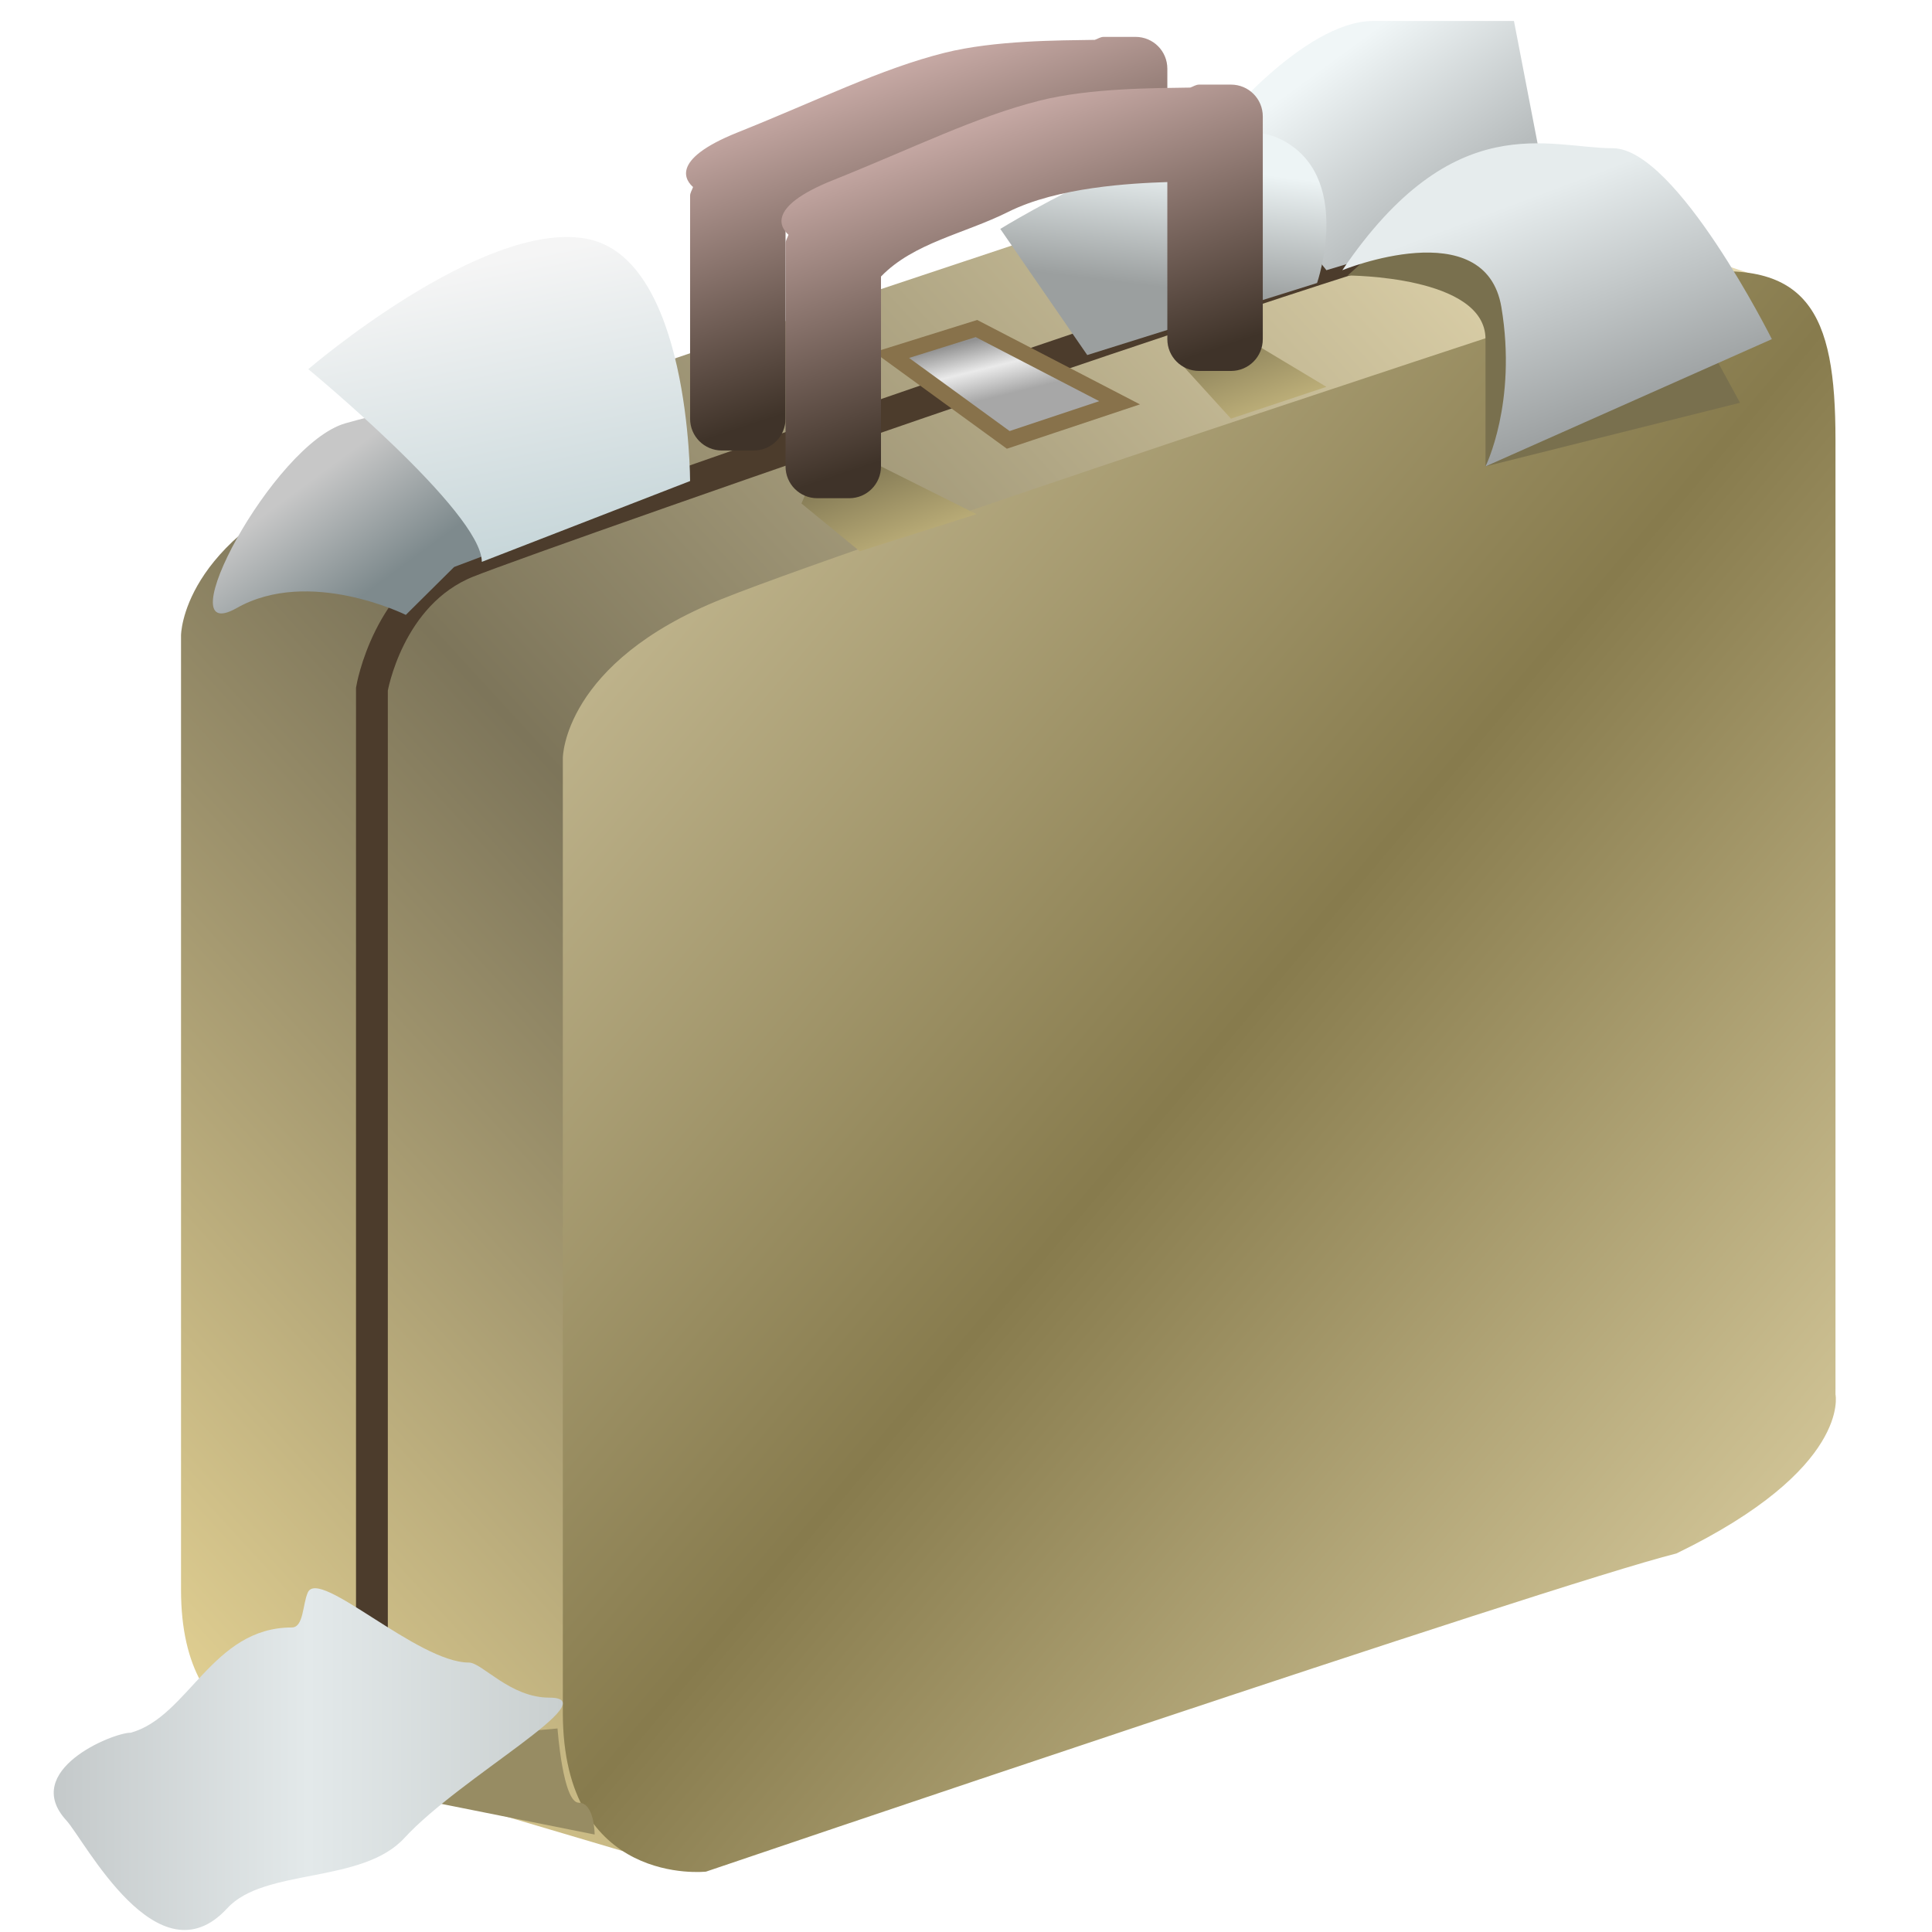 <?xml version="1.0" encoding="UTF-8" standalone="no"?>
<!-- Created with Inkscape (http://www.inkscape.org/) -->

<svg
   xmlns:dc="http://purl.org/dc/elements/1.1/"
   xmlns:cc="http://creativecommons.org/ns#"
   xmlns:rdf="http://www.w3.org/1999/02/22-rdf-syntax-ns#"
   xmlns:svg="http://www.w3.org/2000/svg"
   xmlns="http://www.w3.org/2000/svg"
   xmlns:xlink="http://www.w3.org/1999/xlink"
   xmlns:sodipodi="http://sodipodi.sourceforge.net/DTD/sodipodi-0.dtd"
   xmlns:inkscape="http://www.inkscape.org/namespaces/inkscape"
   height="500"
   id="svg1291"
   version="1.0"
   width="500"
   x="0"
   y="0"
   inkscape:version="0.47pre4 r22446"
   sodipodi:docname="sun4-2.svg">
  <sodipodi:namedview
     pagecolor="#ffffff"
     bordercolor="#666666"
     borderopacity="1"
     objecttolerance="10"
     gridtolerance="10"
     guidetolerance="10"
     inkscape:pageopacity="0"
     inkscape:pageshadow="2"
     inkscape:window-width="1280"
     inkscape:window-height="950"
     id="namedview3030"
     showgrid="false"
     inkscape:zoom="0.65186406"
     inkscape:cx="623.13459"
     inkscape:cy="-17.656809"
     inkscape:window-x="0"
     inkscape:window-y="25"
     inkscape:window-maximized="1"
     inkscape:current-layer="svg1291" />
  <defs
     id="defs3">
    <inkscape:perspective
       sodipodi:type="inkscape:persp3d"
       inkscape:vp_x="0 : 32 : 1"
       inkscape:vp_y="0 : 1000 : 0"
       inkscape:vp_z="64 : 32 : 1"
       inkscape:persp3d-origin="32 : 21.333333 : 1"
       id="perspective3032" />
    <linearGradient
       id="linearGradient2307">
      <stop
         id="stop2309"
         offset="0"
         style="stop-color: rgb(122, 113, 79); stop-opacity: 1;" />
      <stop
         id="stop2311"
         offset="1"
         style="stop-color: rgb(189, 175, 121); stop-opacity: 1;" />
    </linearGradient>
    <linearGradient
       id="linearGradient2287">
      <stop
         id="stop2289"
         offset="0"
         style="stop-color: rgb(237, 244, 245); stop-opacity: 1;" />
      <stop
         id="stop2291"
         offset="1"
         style="stop-color: rgb(155, 159, 159); stop-opacity: 1;" />
    </linearGradient>
    <linearGradient
       id="linearGradient2277">
      <stop
         id="stop2279"
         offset="0"
         style="stop-color: rgb(240, 246, 247); stop-opacity: 1;" />
      <stop
         id="stop2281"
         offset="1"
         style="stop-color: rgb(183, 188, 189); stop-opacity: 1;" />
    </linearGradient>
    <linearGradient
       id="linearGradient2267">
      <stop
         id="stop2269"
         offset="0"
         style="stop-color: rgb(230, 236, 237); stop-opacity: 1;" />
      <stop
         id="stop2271"
         offset="1"
         style="stop-color: rgb(157, 161, 162); stop-opacity: 1;" />
    </linearGradient>
    <linearGradient
       id="linearGradient2255">
      <stop
         id="stop2257"
         offset="0"
         style="stop-color: rgb(196, 201, 202); stop-opacity: 1;" />
      <stop
         id="stop2263"
         offset="0.5"
         style="stop-color: rgb(227, 233, 234); stop-opacity: 1;" />
      <stop
         id="stop2259"
         offset="1"
         style="stop-color: rgb(201, 207, 207); stop-opacity: 1;" />
    </linearGradient>
    <linearGradient
       id="linearGradient2245">
      <stop
         id="stop2247"
         offset="0"
         style="stop-color: rgb(199, 199, 199); stop-opacity: 1;" />
      <stop
         id="stop2249"
         offset="1"
         style="stop-color: rgb(126, 138, 141); stop-opacity: 1;" />
    </linearGradient>
    <linearGradient
       id="linearGradient2235">
      <stop
         id="stop2237"
         offset="0"
         style="stop-color: rgb(245, 245, 245); stop-opacity: 1;" />
      <stop
         id="stop2239"
         offset="1"
         style="stop-color: rgb(200, 215, 218); stop-opacity: 1;" />
    </linearGradient>
    <linearGradient
       id="linearGradient2206">
      <stop
         id="stop2208"
         offset="0"
         style="stop-color: rgb(221, 108, 41); stop-opacity: 1;" />
      <stop
         id="stop2210"
         offset="1"
         style="stop-color: rgb(125, 60, 39); stop-opacity: 1;" />
    </linearGradient>
    <linearGradient
       id="linearGradient2191">
      <stop
         id="stop2193"
         offset="0"
         style="stop-color: rgb(146, 146, 146); stop-opacity: 1;" />
      <stop
         id="stop2199"
         offset="0.5"
         style="stop-color: rgb(234, 234, 234); stop-opacity: 1;" />
      <stop
         id="stop2195"
         offset="1"
         style="stop-color: rgb(167, 167, 167); stop-opacity: 1;" />
    </linearGradient>
    <linearGradient
       id="linearGradient2177">
      <stop
         id="stop2179"
         offset="0"
         style="stop-color: rgb(210, 179, 175); stop-opacity: 1;" />
      <stop
         id="stop2181"
         offset="1"
         style="stop-color: rgb(63, 51, 41); stop-opacity: 1;" />
    </linearGradient>
    <linearGradient
       id="linearGradient2159">
      <stop
         id="stop2161"
         offset="0"
         style="stop-color: rgb(229, 217, 176); stop-opacity: 1;" />
      <stop
         id="stop2167"
         offset="0.55"
         style="stop-color: rgb(125, 117, 90); stop-opacity: 1;" />
      <stop
         id="stop2163"
         offset="1"
         style="stop-color: rgb(229, 211, 148); stop-opacity: 1;" />
    </linearGradient>
    <linearGradient
       id="linearGradient2149">
      <stop
         id="stop2151"
         offset="0"
         style="stop-color: rgb(205, 194, 156); stop-opacity: 1;" />
      <stop
         id="stop2157"
         offset="0.5"
         style="stop-color: rgb(135, 123, 77); stop-opacity: 1;" />
      <stop
         id="stop2153"
         offset="1"
         style="stop-color: rgb(226, 213, 167); stop-opacity: 1;" />
    </linearGradient>
    <linearGradient
       gradientTransform="matrix(0.936,0,0,1.177,-1.025,-3.7)"
       gradientUnits="userSpaceOnUse"
       id="linearGradient2155"
       x1="24.467"
       x2="64.032"
       xlink:href="#linearGradient2149"
       y1="12.561"
       y2="54.46" />
    <linearGradient
       gradientTransform="matrix(1.005,0,0,1.097,-1.025,-3.7)"
       gradientUnits="userSpaceOnUse"
       id="linearGradient2165"
       x1="56.774"
       x2="10.407"
       xlink:href="#linearGradient2159"
       y1="11.461"
       y2="57.84" />
    <linearGradient
       gradientTransform="matrix(1.133,0,0,0.973,-1.025,-3.7)"
       gradientUnits="userSpaceOnUse"
       id="linearGradient2183"
       x1="25.636"
       x2="29.493"
       xlink:href="#linearGradient2177"
       y1="5.988"
       y2="15.887" />
    <linearGradient
       gradientTransform="matrix(1.133,0,0,0.973,2.125,-2.125)"
       gradientUnits="userSpaceOnUse"
       id="linearGradient2187"
       x1="25.636"
       x2="29.493"
       xlink:href="#linearGradient2177"
       y1="5.988"
       y2="15.887" />
    <linearGradient
       gradientTransform="matrix(1.398,0,0,0.789,-1.025,-3.7)"
       gradientUnits="userSpaceOnUse"
       id="linearGradient2197"
       x1="25.018"
       x2="25.966"
       xlink:href="#linearGradient2191"
       y1="18.549"
       y2="20.738" />
    <linearGradient
       gradientTransform="scale(0.554,1.805)"
       gradientUnits="userSpaceOnUse"
       id="linearGradient2212"
       x1="13.353"
       x2="20.325"
       xlink:href="#linearGradient2206"
       y1="29.443"
       y2="19.844" />
    <linearGradient
       gradientTransform="matrix(1.287,0,0,1.095,-3.316,-7.087)"
       gradientUnits="userSpaceOnUse"
       id="linearGradient2241"
       x1="15.153"
       x2="17.088"
       xlink:href="#linearGradient2235"
       y1="14.445"
       y2="22.793" />
    <linearGradient
       gradientTransform="matrix(1.635,0,0,0.991,-3.939,-9.932)"
       gradientUnits="userSpaceOnUse"
       id="linearGradient2251"
       x1="10.681"
       x2="13.192"
       xlink:href="#linearGradient2245"
       y1="24.439"
       y2="26.517" />
    <linearGradient
       gradientTransform="matrix(1.354,0,0,0.909,-0.659,-7.847)"
       gradientUnits="userSpaceOnUse"
       id="linearGradient2261"
       x1="2.832"
       x2="15.241"
       xlink:href="#linearGradient2255"
       y1="72.306"
       y2="72.306" />
    <linearGradient
       gradientTransform="matrix(1.211,0,0,0.911,-1.025,-3.7)"
       gradientUnits="userSpaceOnUse"
       id="linearGradient2273"
       x1="42.583"
       x2="46.185"
       xlink:href="#linearGradient2267"
       y1="11.543"
       y2="18.774" />
    <linearGradient
       gradientTransform="matrix(1.368,0,0,1.021,-5.501,-5.518)"
       gradientUnits="userSpaceOnUse"
       id="linearGradient2283"
       x1="36.299"
       x2="39.904"
       xlink:href="#linearGradient2277"
       y1="8.028"
       y2="11.701" />
    <linearGradient
       gradientTransform="matrix(1.464,0,0,1,-9.252,-5.126)"
       gradientUnits="userSpaceOnUse"
       id="linearGradient2293"
       x1="33.738"
       x2="33.018"
       xlink:href="#linearGradient2287"
       y1="10.333"
       y2="14.334" />
    <linearGradient
       gradientTransform="matrix(1.435,0,0,0.769,-1.025,-3.7)"
       gradientUnits="userSpaceOnUse"
       id="linearGradient2313"
       x1="26.558"
       x2="28.872"
       xlink:href="#linearGradient2307"
       y1="20.357"
       y2="23.61" />
    <linearGradient
       gradientTransform="matrix(1.435,0,0,0.769,-1.025,-3.7)"
       gradientUnits="userSpaceOnUse"
       id="linearGradient2315"
       x1="26.558"
       x2="28.872"
       xlink:href="#linearGradient2307"
       y1="20.357"
       y2="23.61" />
  </defs>
  <g
     id="layer1"
     transform="matrix(7.842,0,0,7.842,-10.986,1.507)">
    <path
       d="M 46.75,4.7 46.52,4.798 C 45.86,4.694 45.111,4.674 44.125,4.831 c 0,0 -26.25,8.597 -31.5,10.697 -5.25,2.1 -5.25,5.25 -5.25,5.25 0,0 0,25.725 0,31.5 0,2.65 1.023,3.872 2.1,4.528 l 0,0.394 14.175,4.2 10.073,-10.959 c 4.586,-1.502 9.037,-3.071 10.402,-3.413 5.775,-2.8 5.25,-5.25 5.25,-5.25 0,0 0,-5.459 0,-8.367 L 53.575,28.85 59.35,8.9 46.75,4.7 z"
       id="path2107"
       style="fill:url(#linearGradient2165);fill-opacity:1;fill-rule:evenodd;stroke:none" />
    <path
       d="m 56.725,8.9 c 4.375,-0.7 5.25,1.225 5.25,5.425 0,4.2 0,31.5 0,31.5 0,0 0.525,2.45 -5.25,5.25 -4.2,1.05 -32.025,10.5 -32.025,10.5 0,0 -4.725,0.525 -4.725,-5.25 0,-5.775 0,-31.5 0,-31.5 0,0 0,-3.15 5.25,-5.25 5.25,-2.1 31.5,-10.675 31.5,-10.675 z"
       id="path2105"
       style="fill:url(#linearGradient2155);fill-opacity:1;fill-rule:evenodd;stroke:none" />
    <path
       d="m 14.725,58.425 c 0,0 -1.05,-1.225 -1.05,-2.275 0,-1.05 0,-33.6 0,-33.6 0,0 0.525,-3.15 3.15,-4.2 C 19.45,17.3 50.6,6.45 51.475,6.8 L 51.3,6.45"
       id="path2145"
       style="fill:none;stroke:#4c3c2c;stroke-width:1.05px;stroke-linecap:butt;stroke-linejoin:miter;stroke-opacity:1" />
    <path
       d="m 37.825,1.025 c -0.112,0 -0.195,0.066 -0.295,0.098 C 36.345,1.142 34.227,1.137 32.575,1.55 30.475,2.075 28.375,3.125 25.75,4.175 23.423,5.106 24.085,5.812 24.273,5.98 24.241,6.08 24.175,6.163 24.175,6.275 l 0,7.35 c 0,0.582 0.468,1.05 1.05,1.05 l 1.05,0 c 0.582,0 1.05,-0.468 1.05,-1.05 l 0,-6.267 c 1.086,-1.119 2.744,-1.405 4.2,-2.133 1.633,-0.817 4.04,-0.944 5.25,-0.984 l 0,5.184 c 0,0.582 0.468,1.05 1.05,1.05 l 1.05,0 c 0.582,0 1.05,-0.468 1.05,-1.05 l 0,-7.35 c 0,-0.582 -0.468,-1.05 -1.05,-1.05 l -1.05,0 z"
       id="rect2138"
       style="fill:url(#linearGradient2183);fill-opacity:1;stroke:none" />
    <path
       d="m 30.825,11.525 3.85,2.8 3.675,-1.225 -4.725,-2.45 -2.8,0.875 z"
       id="path2189"
       style="fill:url(#linearGradient2197);fill-opacity:1;fill-rule:evenodd;stroke:#88724b;stroke-width:0.525;stroke-linecap:butt;stroke-linejoin:miter;stroke-miterlimit:4;stroke-opacity:1" />
    <path
       d="m 14.794,20.1 c 0,0 -3.189,-1.581 -5.58,-0.226 -2.391,1.355 1.196,-5.419 3.587,-6.097 C 15.192,13.1 16.388,13.1 16.388,13.1 L 19.975,17.165 16.388,18.519 14.794,20.1 z"
       id="path2243"
       style="fill:url(#linearGradient2251);fill-opacity:1;fill-rule:evenodd;stroke:none" />
    <path
       d="M 17.302,18.35 24.175,15.683 c 0,0 0,-7.385 -3.436,-8 C 17.302,7.067 11.575,11.991 11.575,11.991 c 0,0 5.727,4.718 5.727,6.359 z"
       id="path2233"
       style="fill:url(#linearGradient2241);fill-opacity:1;fill-rule:evenodd;stroke:none" />
    <path
       d="M 45.175,8.725 41.5,4.111 c 0,0 2.901,-3.611 5.222,-3.611 2.321,0 4.642,0 4.642,0 L 52.525,6.518 45.175,8.725 z"
       id="path2275"
       style="fill:url(#linearGradient2283);fill-opacity:1;fill-rule:evenodd;stroke:none" />
    <path
       d="m 45.875,8.9 c 0,0 4.55,0 4.55,2.1 0,2.1 0,4.2 0,4.2 l 8.4,-2.1 -3.15,-5.775 -6.3,-1.575 -3.5,3.15 z"
       id="path2301"
       style="fill:#79704e;fill-opacity:1;fill-rule:evenodd;stroke:none" />
    <path
       d="m 45.7,8.725 c 0,0 4.725,-1.925 5.25,1.225 0.525,3.15 -0.525,5.25 -0.525,5.25 l 9.45,-4.2 c 0,0 -3.15,-6.3 -5.25,-6.3 -2.1,0 -5.25,-1.4 -8.925,4.025 z"
       id="path2265"
       style="fill:url(#linearGradient2273);fill-opacity:1;fill-rule:evenodd;stroke:none" />
    <path
       d="m 37.282,11.525 -2.87,-4.163 c 0,0 6.765,-4.163 9.225,-2.973 2.46,1.189 1.23,4.758 1.23,4.758 L 37.282,11.525 z"
       id="path2285"
       style="fill:url(#linearGradient2293);fill-opacity:1;fill-rule:evenodd;stroke:none" />
    <path
       d="m 19.8,56.85 c 0,0 0.175,2.45 0.7,2.45 0.525,0 0.525,1.05 0.525,1.05 l -5.25,-1.05 0,-2.1 4.025,-0.35 z"
       id="path2297"
       style="fill:#978c63;fill-opacity:1;fill-rule:evenodd;stroke:none" />
    <path
       d="m 5.717,56.99 c 1.908,-0.528 2.685,-3.473 5.313,-3.473 0.396,0 0.354,-0.772 0.531,-1.158 0.375,-0.818 3.618,2.316 5.313,2.316 0.437,0 1.354,1.158 2.656,1.158 1.93,0 -2.936,2.62 -4.782,4.631 -1.4,1.525 -4.619,0.981 -5.844,2.316 -2.289,2.495 -4.707,-2.235 -5.313,-2.895 -1.508,-1.643 1.517,-2.895 2.125,-2.895 z"
       id="path2253"
       style="fill:url(#linearGradient2261);fill-opacity:1;fill-rule:evenodd;stroke:none" />
    <path
       d="m 27.85,16.425 1.925,1.575 3.85,-1.225 -3.15,-1.575 -2.1,0 -0.525,1.225 z"
       id="path2303"
       style="fill:url(#linearGradient2315);fill-opacity:1;fill-rule:evenodd;stroke:none" />
    <path
       d="m 40.275,11.7 1.75,1.925 3.15,-1.05 L 42.55,11 40.275,11.7 z"
       id="path2305"
       style="fill:url(#linearGradient2313);fill-opacity:1;fill-rule:evenodd;stroke:none" />
    <path
       d="M 40.975,2.6 C 40.863,2.6 40.78,2.666 40.68,2.698 39.495,2.717 37.377,2.712 35.725,3.125 33.625,3.65 31.525,4.7 28.9,5.75 26.573,6.681 27.235,7.387 27.423,7.555 27.391,7.655 27.325,7.738 27.325,7.85 l 0,7.35 c 0,0.582 0.468,1.05 1.05,1.05 l 1.05,0 c 0.582,0 1.05,-0.468 1.05,-1.05 l 0,-6.267 C 31.561,7.814 33.219,7.528 34.675,6.8 36.308,5.983 38.715,5.856 39.925,5.816 L 39.925,11 c 0,0.582 0.468,1.05 1.05,1.05 l 1.05,0 c 0.582,0 1.05,-0.468 1.05,-1.05 l 0,-7.35 c 0,-0.582 -0.468,-1.05 -1.05,-1.05 l -1.05,0 z"
       id="path2185"
       style="fill:url(#linearGradient2187);fill-opacity:1;stroke:none" />
  </g>
</svg>
